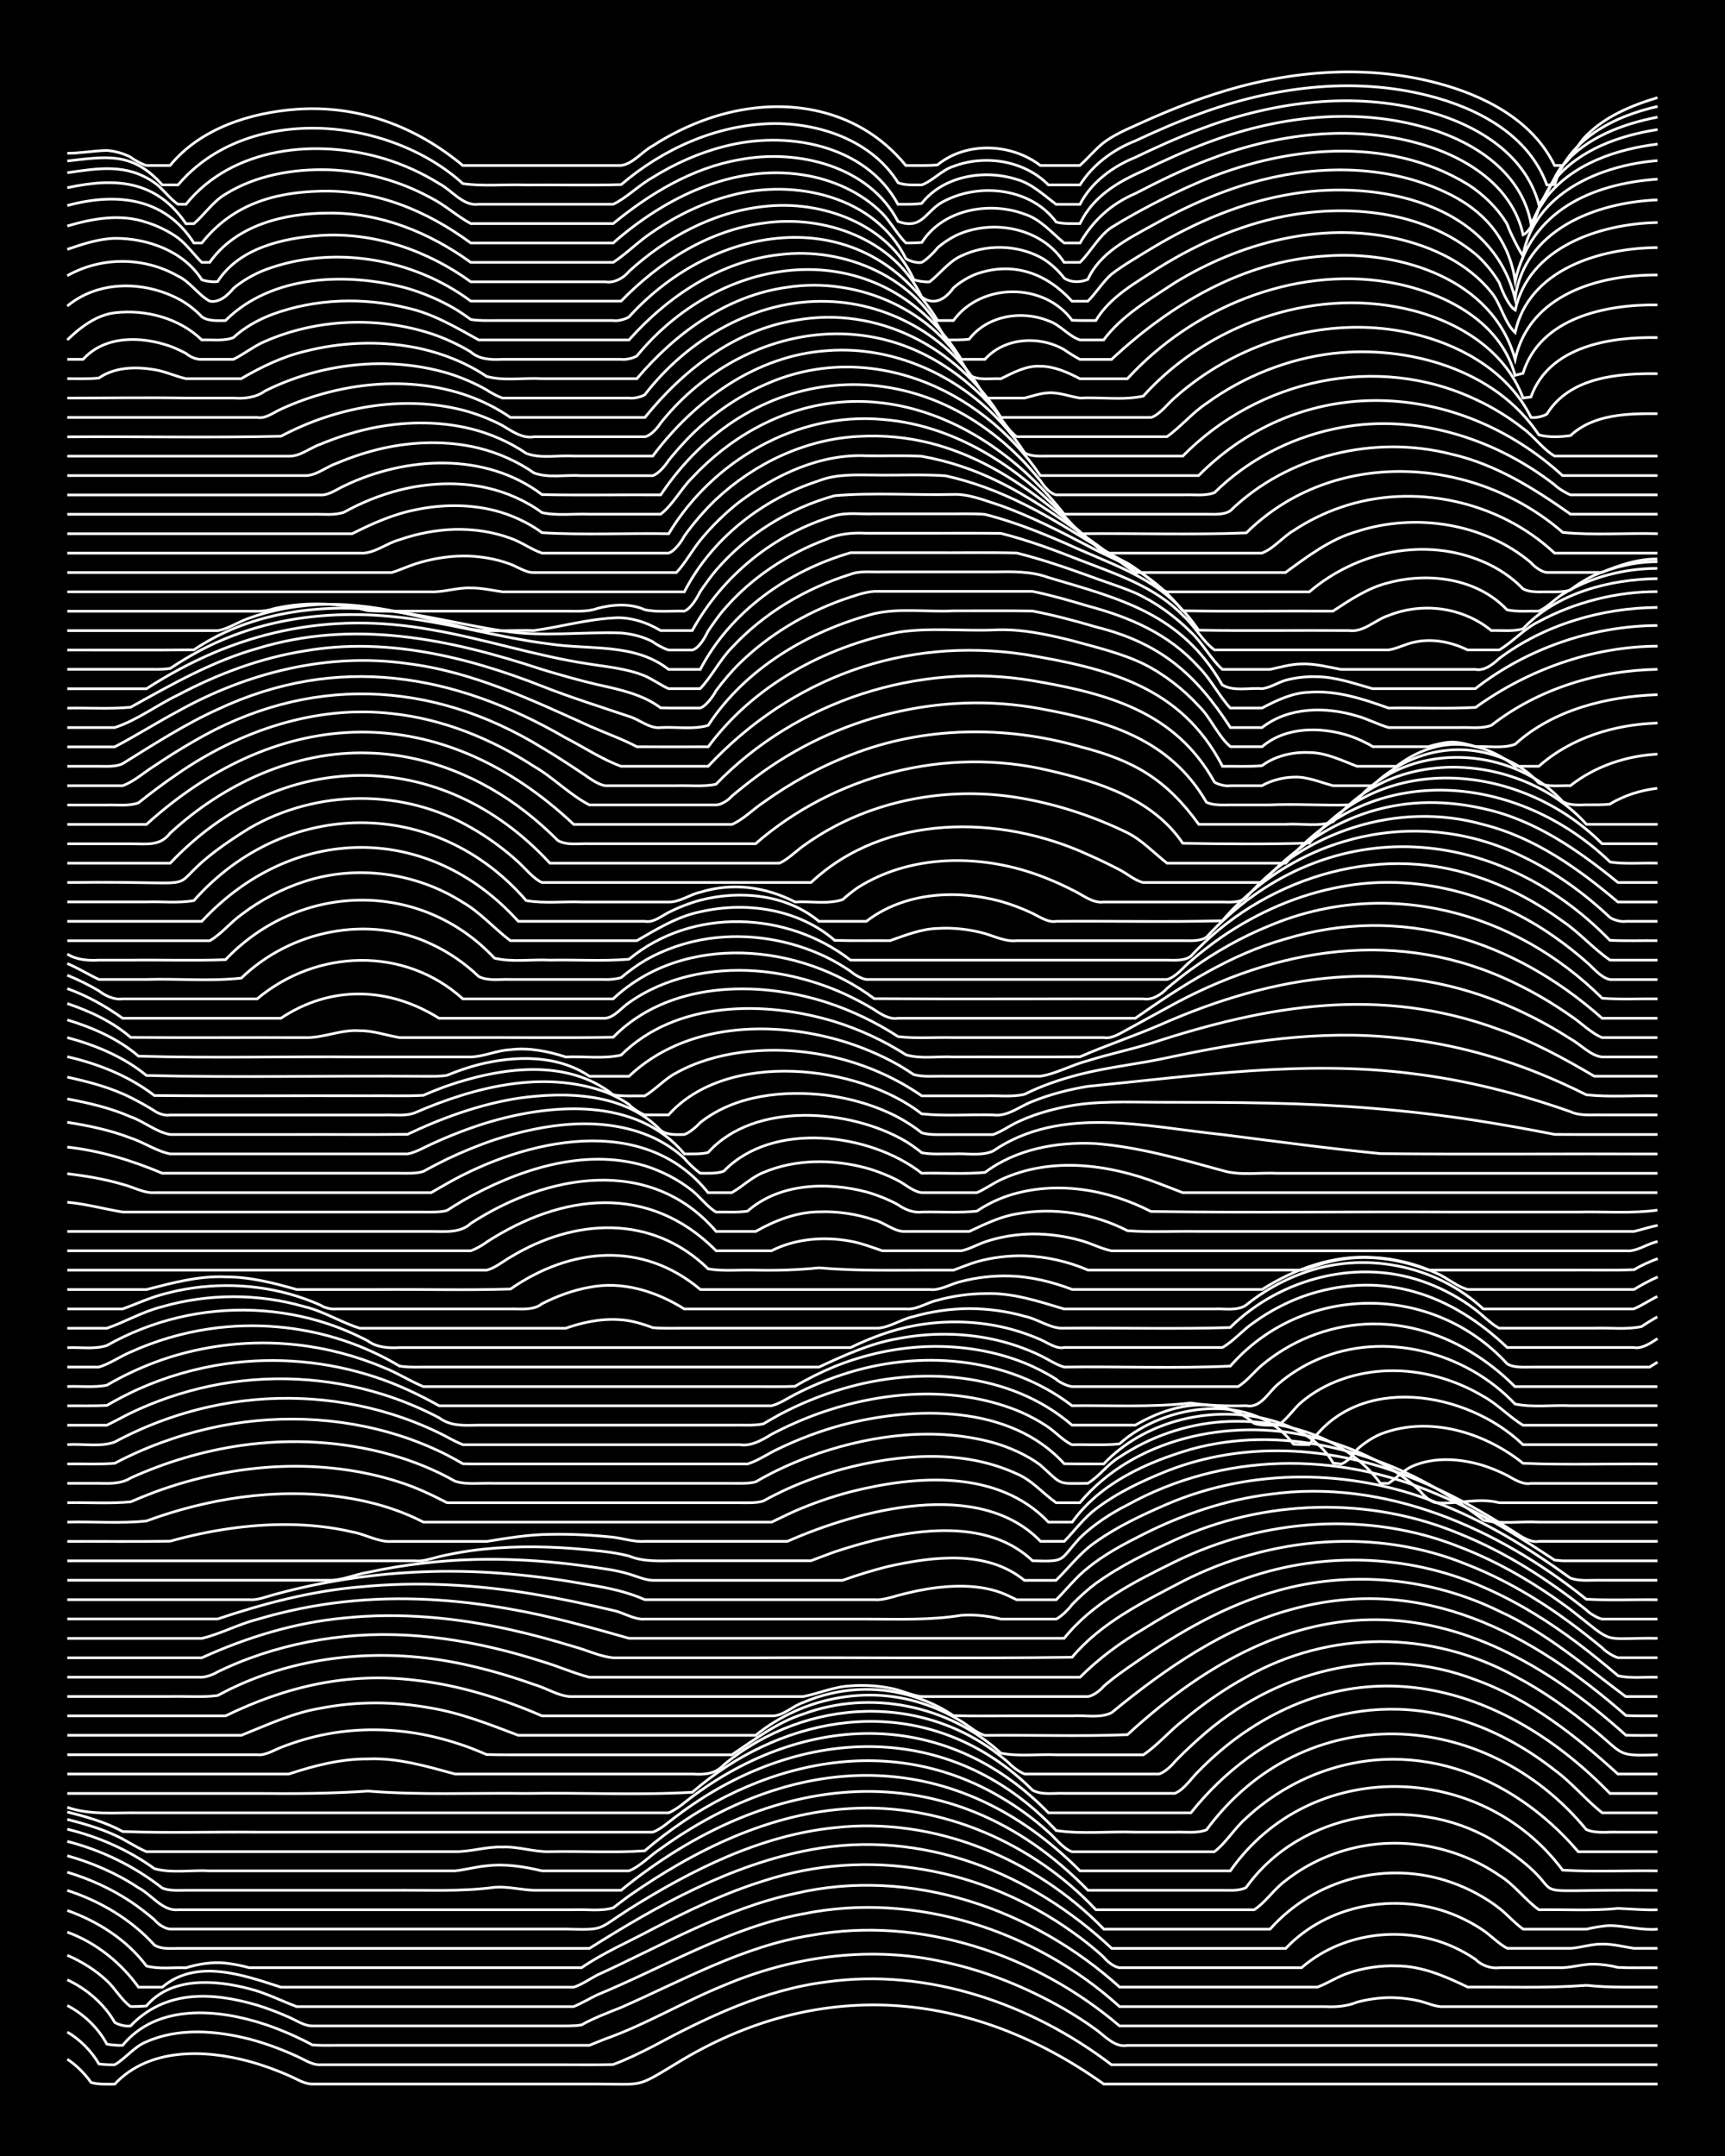 <?xml version="1.0" encoding="UTF-8"?><svg id="a" xmlns="http://www.w3.org/2000/svg" width="1920" height="2400" viewBox="0 0 192 240"><defs><style>.b{fill:none;stroke:#fff;stroke-miterlimit:10;stroke-width:.3px;}.c{stroke-width:0px;}</style></defs><rect class="c" x="0" width="192" height="240"/><path class="b" d="M7.49,229.23c.94.59,2.01,1.66,2.64,2.58.77.25,1.85.19,2.64.19,3.81-4.06,9.98-3.88,14.97-2.53,1.45.39,3.03.97,4.4,1.57.79.33,1.75.97,2.64.95,6.45,0,12.93,0,19.37,0,4.09,0,8.24,0,12.33,0,5.21,0,4.29.44,8.81-2.3,15.73-9.66,32.69-8.29,47.56,2.3h61.65"/><path class="b" d="M7.49,226.21c1.39.79,2.73,2.15,3.52,3.54.44.07,1.32.11,1.76.09,1.2-.69,2.2-2.04,3.52-2.55,3.58-1.59,7.74-1.25,11.45-.31,1.77.46,3.62,1.15,5.28,1.91.79.34,1.74,1.01,2.64.95,5.27,0,10.58,0,15.85,0,3.8,0,7.65,0,11.45,0,1.71,0,3.57.02,5.28-.02,1.46-.54,3.02-1.3,4.4-2.01,6.07-3.27,12.46-6.33,19.37-7.19,11.27-1.57,22.77,2.42,31.7,9.22h60.77"/><path class="b" d="M7.49,223.25c1.79.92,3.46,2.5,4.4,4.29.44.1,1.32.17,1.76.14,3.85-4.69,10.64-4.06,15.85-2.33,1.78.59,3.63,1.41,5.28,2.29.8.06,1.85.05,2.64.04,6.15,0,12.34,0,18.49,0,2.32,0,4.73,0,7.05,0,.79,0,1.85,0,2.64,0,.45-.18,1.31-.53,1.76-.71,4.55-1.6,8.74-4.16,13.21-5.96,7.44-3.16,15.81-4.39,23.78-2.76,4.94.97,9.73,2.87,14.09,5.38,1.14.66,2.46,1.5,3.52,2.28,1.02.73,2.12,2.04,3.52,1.78,19.66,0,39.34,0,59,0"/><path class="b" d="M7.49,220.39c2.13.99,4.12,2.68,5.28,4.74.42.27,1.27.48,1.76.39,3.86-4.04,9.09-3.79,14.09-2.31,1.13.34,2.44.85,3.52,1.33.79.34,1.75,1,2.64.98,4.39,0,8.83,0,13.21,0,4.68,0,9.41,0,14.09,0,.79,0,1.86.03,2.64-.11,1.35-.76,2.97-1.37,4.4-1.94,6.89-3.03,13.61-6.84,21.14-8.03,12.21-2.22,25.01,2.13,34.35,10.08h59.89"/><path class="b" d="M7.49,217.66c1.56.66,3.17,1.67,4.4,2.83.87.78,1.67,2.2,2.64,2.87.44.01,1.32-.02,1.76-.06,2.76-3.28,7.68-2.91,11.45-1.92,1.79.44,3.57,1.35,5.28,1.99.79,0,1.85,0,2.64,0,6.45,0,12.93,0,19.37,0,2.31,0,4.73,0,7.05,0,.44,0,1.32,0,1.76,0,.82-.32,1.85-.94,2.64-1.31,7.57-3.13,14.75-7.51,22.9-9.01,12.5-2.55,25.87,1.84,35.23,10.32,7.62,0,15.28,0,22.9,0,1.14.07,2.46-.04,3.52-.49,1.08-.3,2.4-.49,3.52-.51,1.12-.01,2.44.13,3.52.4.79.19,1.81.68,2.64.6,7.92,0,15.86,0,23.78,0"/><path class="b" d="M7.49,215.08c3.18,1.16,5.96,3.39,7.93,6.13h2.64c3.8-3.24,9.04-1.35,13.21,0,2.61,0,5.31,0,7.93,0,5.56,0,11.17,0,16.73,0,2.02,0,4.15,0,6.16,0,.44,0,1.32,0,1.76,0,.86-.26,1.85-.95,2.64-1.36,7.21-3.28,14.19-7.41,22.02-9.07,12.87-3.03,26.48,1.72,36.11,10.42,7.33,0,14.69,0,22.02,0,1.14-.42,2.35-1.23,3.52-1.59,1.65-.56,3.54-.83,5.28-.77,2.81,0,5.45,1.16,7.93,2.36,4.39-.04,8.84.14,13.21-.2,2.6.29,5.31.18,7.93.2"/><path class="b" d="M7.49,212.67c3.39,1.2,6.65,3.27,8.81,6.18,1.38.38,2.99.14,4.4.2,1.38-.43,2.96-.68,4.4-.52.8.08,1.87.29,2.64.51,1.1,0,2.42,0,3.52,0,2.91,0,5.9,0,8.81,0,8.21,0,16.45,0,24.66,0,2.46-1.69,5.31-2.91,7.93-4.32,3.96-2.05,8.06-4.02,12.33-5.34,11.68-3.84,24.42-1.42,34.35,5.67,1.16.81,2.49,1.86,3.52,2.83.33.43,1.16,1.11,1.76,1.16,1.41,0,2.99,0,4.4,0,5.27,0,10.58,0,15.85,0,4.28-3.72,10.57-4.66,15.85-2.74,1.17.42,2.5,1.11,3.52,1.82.64.66,1.73,1.05,2.64.92,2.31,0,4.73,0,7.05,0,1.11-.04,2.4-.44,3.52-.39.79,0,1.87.15,2.64.36,1.41.07,2.99.02,4.4.04"/><path class="b" d="M7.49,210.44c3.64,1.17,7.12,3.23,9.69,6.07.73.48,1.81.39,2.64.38,1.1,0,2.42,0,3.52,0,14.08,0,28.19,0,42.27,0,7.59-4.79,15.74-9.34,24.66-10.99,12.41-2.31,24.46,2.54,33.47,10.99h19.37c4.64-4.91,12.28-6.26,18.49-3.84,1.17.45,2.49,1.14,3.52,1.85.81.56,1.76,1.53,2.64,1.98,2.31,0,4.73,0,7.05,0,1.12-.06,2.39-.5,3.52-.47,1.13-.03,2.42.31,3.52.47.78,0,1.86,0,2.64,0"/><path class="b" d="M7.49,208.41c2.46.73,4.91,1.85,7.05,3.27.83.55,1.89,1.37,2.64,2.01.39.49,1.13,1,1.76,1.05,11.15,0,22.32,0,33.47,0,3.5,0,7.07,0,10.57,0,4.42.11,3.43.09,7.05-2.22,6.97-4.37,14.6-8.23,22.9-9.07,11.05-1.24,22.26,3.42,29.94,11.3h18.49c5.03-5.66,13.12-7.73,20.26-5.18,1.85.65,3.74,1.66,5.28,2.87.82.64,1.78,1.72,2.64,2.31,2.31,0,4.73,0,7.05,0,.77-.19,1.84-.38,2.64-.4,1.73.03,3.54.56,5.28.4"/><path class="b" d="M7.49,206.58c2.77.77,5.53,1.97,7.93,3.57,1.43.73,2.67,2.62,4.4,2.44,11.44,0,22.9,0,34.35,0,3.2,0,6.48,0,9.69,0,1.41-.07,3.04.2,4.4-.22.43-.34,1.32-1.01,1.76-1.33,7.28-5.08,15.66-9.24,24.66-9.72,10.19-.6,20.36,3.88,27.3,11.27h17.61c1.28-.82,2.28-2.38,3.52-3.26,2.53-1.99,5.64-3.34,8.81-3.87,5.16-.88,10.66.35,14.97,3.31,1.63.98,2.88,2.74,4.4,3.82,2.91-.05,5.91.14,8.81-.15,1.41.05,2.99.21,4.4.15"/><path class="b" d="M7.49,204.98c3.82.97,7.47,2.76,10.57,5.19.76.33,1.84.26,2.64.25,1.41,0,2.99,0,4.4,0,6.15,0,12.34,0,18.49,0,3.8-.04,7.68.18,11.45-.33,1.43-.12,2.99.29,4.4.33,3.2,0,6.48,0,9.69,0,16.31-13.3,36.4-15.98,51.96,0,3.8,0,7.65,0,11.45,0,1.1,0,2.42,0,3.52,0,.81,0,1.9.09,2.64-.31,6.02-8.44,18.49-10.47,27.3-5.34,11.27,7.13-.02,5.47,18.49,5.66"/><path class="b" d="M7.49,203.62c3.45.84,6.81,2.3,9.69,4.39,1.94.55,4.16.13,6.16.25,8.21,0,16.45,0,24.66,0,.79,0,1.86,0,2.64,0,1.12-.11,2.4-.47,3.52-.56,2.04-.25,4.18.08,6.16.56,3.2,0,6.48,0,9.69,0,1.27-.5,2.38-1.74,3.52-2.47,15.45-11.11,32.88-11.42,46.68,2.47h16.73c8.89-12.7,27.88-12.31,36.99-.08,3.49.21,7.07.03,10.57.08"/><path class="b" d="M7.49,202.53c1.75.45,3.64.99,5.28,1.75,1.15.5,2.37,1.36,3.52,1.84,5.86,0,11.76,0,17.61,0,5.56,0,11.17,0,16.73,0,1.73.03,3.54-.58,5.28-.51,1.74-.09,3.55.57,5.28.51,3.5-.07,7.08.14,10.57-.09,11.11-9.5,26.39-13.8,39.63-5.97,1.84,1.07,3.71,2.43,5.28,3.86.78.67,1.64,1.85,2.64,2.21,5.27,0,10.58,0,15.85,0,1.29-.97,2.29-2.67,3.52-3.72,2.03-1.91,4.49-3.52,7.05-4.62,11.02-4.73,22.44-.45,29.94,8.34h8.81"/><path class="b" d="M7.49,201.71c2.08.51,4.28,1.13,6.16,2.17,4.97.19,10,.02,14.97.07,10.56,0,21.14,0,31.7,0,2.91,0,5.9,0,8.81,0,1.1,0,2.42,0,3.52,0,.92-.31,1.87-1.22,2.64-1.77,13.27-10.09,30.33-11.11,42.27,1.59,2.86.43,5.91.07,8.81.18,1.41,0,2.99,0,4.4,0,1.11-.05,2.47.17,3.52-.26,10.88-14.72,30.98-13.73,42.27-.03,1.05.47,2.41.24,3.52.29,1.41,0,2.99,0,4.4,0"/><path class="b" d="M7.49,201.19c2.54.88,5.29.57,7.93.61,3.8,0,7.65,0,11.45,0,11.15,0,22.32,0,33.47,0,3.2,0,6.48,0,9.69,0,1.41,0,2.99,0,4.4,0,.49-.2,1.37-.78,1.76-1.14,12.72-9.99,28.78-10.91,40.51,1.14h15.85c7.48-9.38,19.16-14.13,30.82-10.09,3.49,1.18,6.8,3.07,9.69,5.35,1.88,1.36,3.47,3.33,5.28,4.74h6.16"/><path class="b" d="M7.49,199.64c7.03,0,14.1,0,21.14,0,4.1.04,8.24.02,12.33-.26,5.84.47,11.76.18,17.61.26,6.15-.11,12.37.22,18.49-.13,9.43-8.15,22.62-10.92,33.47-3.81,1.53.99,3.12,2.29,4.4,3.58,1.02.57,2.4.3,3.52.35,2.02,0,4.15,0,6.16,0,2.02,0,4.15,0,6.16,0,1.04-.42,1.86-1.72,2.64-2.47,1.3-1.34,2.89-2.72,4.4-3.82,14.29-10.29,29.86-5.56,41.39,6.3h5.28"/><path class="b" d="M7.49,197.48c8.21,0,16.45,0,24.66,0,2.83-.94,5.81-1.7,8.81-1.68,3.31-.14,6.54.82,9.69,1.68,3.5,0,7.07,0,10.57,0,3.8,0,7.65,0,11.45,0,1.41,0,2.99,0,4.4,0,1.36.08,2.54.02,3.52-1.05,9.22-7.56,22.55-8.19,31.7-.18.35.4,1.25,1.06,1.76,1.23.78,0,1.86,0,2.64,0,2.01,0,4.15,0,6.16,0,2.01,0,4.15,0,6.16,0,.58-.16,1.4-.92,1.76-1.38.74-.78,1.83-1.81,2.64-2.53,8.35-7.55,20.12-10.71,30.82-6.58,6.03,2.16,11.16,6.23,15.85,10.49h4.4"/><path class="b" d="M7.49,195.33c7.03,0,14.1,0,21.14,0,.88.12,1.85-.51,2.64-.81,1.66-.66,3.52-1.2,5.28-1.52,3.47-.63,7.11-.58,10.57.09,1.75.34,3.61.87,5.28,1.5.44.17,1.33.53,1.76.72.78.03,1.86.03,2.64.03,8.21,0,16.45,0,24.66,0,2.51-1.67,5-3.6,7.93-4.53,7.42-2.76,16.2-1.02,22.02,4.35,1.98.39,4.16.09,6.16.18,3.2,0,6.48,0,9.69,0,1.56-1.03,2.92-2.66,4.4-3.8,2.16-1.8,4.57-3.5,7.05-4.85,9.32-5.27,20.58-5.23,29.94-.09,3.12,1.64,6.09,3.76,8.81,6,3.41,2.8,2.46,2.87,7.05,2.74"/><path class="b" d="M7.49,193.17c6.45,0,12.93,0,19.37,0,2.86-1.14,5.74-2.51,8.81-3.01,4.04-.8,8.28-.77,12.33-.02,3.33.56,6.55,1.84,9.69,3.03,8.8,0,17.62,0,26.42,0,5.09-4.13,12.24-5.6,18.49-3.57,1.49.47,3.08,1.2,4.4,2.02.79.47,1.73,1.34,2.64,1.56,5.27-.06,10.59.13,15.85-.08,18.79-17.28,36.67-16.87,55.48.06,1.1.04,2.42.02,3.52.02"/><path class="b" d="M7.49,191.01c5.86,0,11.76,0,17.61,0,6.72-3.28,13.64-4.89,21.14-3.97,4.86.54,9.62,2.03,14.09,3.97,2.31,0,4.73,0,7.05,0,6.15,0,12.34,0,18.49,0,1.26.06,2.36-1.11,3.52-1.49,1.91-.83,4.08-1.34,6.16-1.44,3.69-.2,7.5.84,10.57,2.9,2.01.07,4.15.02,6.16.03,2.31,0,4.73,0,7.05,0,1.41-.11,3.1.3,4.4-.36,6.01-4.94,12.64-9.55,20.26-11.56,14.33-3.85,26.44,2.63,36.99,11.88,1.1.06,2.42.03,3.52.04"/><path class="b" d="M7.49,188.85c3.8,0,7.65,0,11.45,0,1.72-.05,3.58.12,5.28-.11.47-.24,1.29-.68,1.76-.89,8.18-3.87,17.66-4.47,26.42-2.41,2.36.54,4.77,1.26,7.05,2.08,1.42.39,2.9,1.43,4.4,1.34,6.45,0,12.93,0,19.37,0,2.02,0,4.15,0,6.16,0,1.73-.33,3.5-1.12,5.28-1.19,1.42-.12,3.01-.03,4.4.25,1.14.18,2.38.82,3.52.94,2.01,0,4.15,0,6.16,0,4.09,0,8.24,0,12.33,0,.58-.06,1.4-.69,1.76-1.13,1.02-.92,2.39-1.86,3.52-2.64,4.85-3.39,10.12-6.42,15.85-8.02,8.13-2.3,17.08-1.45,24.66,2.28,5.2,2.35,9.57,6.14,14.09,9.51h3.52"/><path class="b" d="M7.49,186.7c4.97,0,10,0,14.97,0,.51-.01,1.34-.32,1.76-.59,1.09-.53,2.39-1.09,3.52-1.5,3.38-1.25,6.98-2.07,10.57-2.43,7.43-.77,14.95.5,22.02,2.77,1.74.51,3.53,1.31,5.28,1.76,1.41,0,2.99,0,4.4,0,4.38,0,8.83,0,13.21,0,12.32,0,24.67,0,36.99,0,2.07-2.08,4.52-3.89,7.05-5.37,3.33-2.09,6.87-3.99,10.57-5.34,8.74-3.31,18.75-3.12,27.3.69,3.75,1.62,7.31,3.84,10.57,6.3,1.44,1.09,3.02,2.38,4.4,3.55,1.38.33,2.99.12,4.4.17"/><path class="b" d="M7.49,184.54c4.97,0,10,0,14.97,0,5.01-2.28,10.36-3.92,15.85-4.43,6.17-.64,12.45-.05,18.49,1.3,2.34.52,4.76,1.18,7.05,1.88,1.42.37,2.93,1.12,4.4,1.25,5.27,0,10.58,0,15.85,0,11.73-.05,23.5.1,35.23-.06,3.24-3.87,7.94-6.16,12.33-8.46,9.74-4.97,21.5-6.03,31.7-1.83,4.08,1.6,7.93,3.88,11.45,6.48,1.13.83,2.44,1.87,3.52,2.76.34.38,1.26.98,1.76,1.1,1.41,0,2.99,0,4.4,0"/><path class="b" d="M7.49,182.38c4.97,0,10,0,14.97,0,2.07-.48,4.09-1.59,6.16-2.11,3.14-.94,6.43-1.61,9.69-1.96,6.15-.68,12.42-.29,18.49.81,4.46.77,8.87,2.02,13.21,3.25,3.2,0,6.48,0,9.69,0,12.91,0,25.84,0,38.75,0,3.18-3.97,7.85-6.32,12.33-8.52,9.79-4.82,21.5-5.72,31.7-1.64,4.41,1.69,8.56,4.15,12.33,6.97,5.17,4.03,3.1,3.12,9.69,3.19"/><path class="b" d="M7.49,180.22c5.56,0,11.17,0,16.73,0,5.13-1.72,10.44-3.12,15.85-3.57,6.44-.63,13-.26,19.37.81,2.93.49,5.92,1.12,8.81,1.81,1.14.22,2.34,1.06,3.52.96,3.2,0,6.48,0,9.69,0,4.97,0,10,0,14.97,0,3.51,0,7.09.15,10.57-.42,1.42-.1,3.02.06,4.4.42,2.01,0,4.15,0,6.16,0,.55-.26,1.41-1.11,1.76-1.61.74-.77,1.79-1.72,2.64-2.35,2.69-1.95,5.8-3.45,8.81-4.84,9.92-4.55,21.61-4.91,31.7-.69,5.1,2.04,9.8,5.07,14.09,8.47.34.37,1.26.93,1.76,1.02.43,0,1.33,0,1.76,0,1.41,0,2.99,0,4.4,0"/><path class="b" d="M7.49,178.07c6.74,0,13.52,0,20.26,0,.83.09,1.85-.31,2.64-.53,1.4-.39,2.98-.77,4.4-1.07,4.33-.9,8.79-1.42,13.21-1.53,5.89-.17,11.82.43,17.61,1.48,2.07.33,4.24.79,6.16,1.65,1.71,0,3.57,0,5.28,0,6.74,0,13.52,0,20.26,0,.81.09,1.87-.25,2.64-.47,1.39-.38,2.97-.71,4.4-.88,2.63-.3,5.5-.24,7.93.94,0,0,.88.42.88.42h.88c1.1,0,2.42,0,3.52,0,1.12-1.11,2.27-2.58,3.52-3.54,1.83-1.51,4.05-2.68,6.16-3.74,4.4-2.22,9.19-3.85,14.09-4.46,12.83-1.79,25.39,3.77,35.23,11.68,2.61.15,5.32.02,7.93.06"/><path class="b" d="M7.49,175.91c9.68,0,19.38,0,29.06,0,1.45.06,2.98-.66,4.4-.88,2-.44,4.13-.79,6.16-1.02,6.13-.73,12.39-.49,18.49.38,1.42.2,3.02.4,4.4.82.78.23,1.81.69,2.64.71,5.56,0,11.17,0,16.73,0,1.41,0,2.99,0,4.4,0,1.69-.6,3.54-1.18,5.28-1.59,4.89-1.07,10.82-1.81,14.97,1.59h3.52c1.41-1.38,2.75-3.15,4.4-4.26,2.41-1.73,5.21-3.03,7.93-4.21,9.46-4.06,20.4-3.95,29.94-.22,5.37,2.02,10.33,5.09,14.97,8.43,1.05.41,2.42.21,3.52.25,2.01,0,4.15,0,6.16,0"/><path class="b" d="M7.49,173.75c12.91,0,25.84,0,38.75,0,.82.1,1.86-.28,2.64-.47,1.09-.26,2.41-.5,3.52-.66,3.77-.52,7.66-.53,11.45-.24,2.02.19,4.19.32,6.16.83,1.65.69,3.53.53,5.28.53,3.5,0,7.07,0,10.57,0,1.41,0,2.99,0,4.4,0,.78-.3,1.86-.71,2.64-.99,6.65-2.2,16.4-4.39,22.02.99,3.8.11,2.92.04,5.28-2.55,1.51-1.47,3.41-2.72,5.28-3.66,10.64-5.88,23.26-6,34.35-1.25,3.03,1.25,6.02,2.84,8.81,4.56,1.11.69,2.43,1.53,3.52,2.25,0,0,.88.58.88.58l.88.08c3.5,0,7.07,0,10.57,0"/><path class="b" d="M7.49,171.59c3.8-.02,7.65.04,11.45-.03,4.28-1.19,8.76-1.9,13.21-1.85,2.33.03,4.77.28,7.05.82,1.44.24,2.92,1.16,4.4,1.06,3.5,0,7.07,0,10.57,0,2.3-.37,4.71-.78,7.05-.79,2.32-.05,4.74.08,7.05.32,1.11.15,2.4.55,3.52.46,5.27,0,10.58,0,15.85,0,7.96-3.5,21.32-7.12,28.18,0h2.64c1.11-1.14,2.23-2.66,3.52-3.61,2.36-1.81,5.18-3.13,7.93-4.23,8.45-3.32,18.03-2.77,26.42.45,3.35,1.26,6.62,2.93,9.69,4.78.79.48,1.86,1.14,2.64,1.64.71.48,1.73,1.15,2.64.97,4.38,0,8.83,0,13.21,0"/><path class="b" d="M7.49,169.44c2.9-.08,5.92.18,8.81-.13,3.39-1.25,6.98-2.17,10.57-2.65,3.77-.5,7.68-.54,11.45.03,3.03.45,6.09,1.34,8.81,2.75,2.61,0,5.31,0,7.93,0,9.68,0,19.38,0,29.06,0,.43,0,1.33,0,1.76,0,.78-.37,1.85-.9,2.64-1.25,1.96-.85,4.1-1.59,6.16-2.13,7.28-1.84,16.4-2.53,22.02,3.38h2.64c3.1-4.33,8.24-6.65,13.21-8.11,9.89-2.73,20.57,0,29.06,5.42,1.14.72,2.46,1.65,3.52,2.47,1.96.48,4.16.11,6.16.22,4.38,0,8.83,0,13.21,0"/><path class="b" d="M7.49,167.28c2.31-.05,4.74.12,7.05-.1.79-.34,1.84-.77,2.64-1.07,4.5-1.66,9.3-2.68,14.09-2.86,4.44-.17,8.98.36,13.21,1.74,1.79.56,3.62,1.43,5.28,2.29,1.72,0,3.57,0,5.28,0,9.09,0,18.21,0,27.3,0,.79,0,1.88.06,2.64-.2.76-.43,1.85-.97,2.64-1.33,1.95-.88,4.1-1.65,6.16-2.22,6.27-1.66,13.33-2.26,19.37.52,1.67.68,2.97,2.23,4.4,3.23h2.64c6.05-7.21,16.62-9.42,25.54-7.4,3.4.77,6.76,2.11,9.69,4.01.84.55,1.92,1.39,2.64,2.08.34.47,1.16,1.22,1.76,1.31,2.44.2,4.7-.6,7.05,0,5.86,0,11.76,0,17.61,0"/><path class="b" d="M7.49,165.12c1.11,0,2.42,0,3.52,0,1.15.03,2.51.06,3.52-.59,3.89-1.77,8.09-3.02,12.33-3.63,5.56-.79,11.33-.48,16.73,1.06,2.41.69,4.86,1.67,7.05,2.92,1.36.45,2.99.17,4.4.24,8.8,0,17.62,0,26.42,0,.79,0,1.87.05,2.64-.16.42-.25,1.32-.74,1.76-.96,1.66-.85,3.52-1.62,5.28-2.23,6.17-2.08,13.02-2.93,19.37-1.19,1.84.52,3.75,1.36,5.28,2.5,2.48,2.21,1.76,2.1,5.28,2.04,1.25-.73,2.26-2.18,3.52-2.91,3.38-2.26,7.39-3.66,11.45-3.94,6.42-.4,13.63,1.48,17.61,6.86h.88c.83-.52,1.74-1.5,2.64-1.9,2.47-1.09,5.39-.87,7.93-.09.81.25,1.88.7,2.64,1.09.75.42,1.74,1.07,2.64.9,4.68,0,9.41,0,14.09,0"/><path class="b" d="M7.49,162.96c1.72-.03,3.57.07,5.28-.07,3.31-1.75,6.92-3.07,10.57-3.9,6.95-1.58,14.34-1.35,21.14.82,1.77.56,3.63,1.32,5.28,2.16.45.23,1.33.72,1.76.97.79.03,1.86.02,2.64.02,9.09,0,18.21,0,27.3,0,.43,0,1.33,0,1.76,0,1.18-.36,2.4-1.23,3.52-1.73,2.23-1.07,4.66-1.98,7.05-2.62,8.03-2.09,18.66-2.29,24.66,4.33,1.41.03,2.99.01,4.4.02,4.4-4.64,11.43-6.43,17.61-5.11,3.07.67,6.33,2.17,7.93,5.02l.88.1c.63-.17,1.43-1.07,1.76-1.6.69-.66,1.76-1.37,2.64-1.73,5.33-2.09,11.53-.22,15.85,3.25,4.96.21,10,.02,14.97.08"/><path class="b" d="M7.49,160.81c1.71-.12,3.66.3,5.28-.29,3.3-1.78,6.91-3.12,10.57-3.93,6.66-1.48,13.74-1.21,20.26.83,2.08.65,4.23,1.52,6.16,2.54.43.25,1.3.68,1.76.86.79,0,1.86,0,2.64,0,9.39,0,18.8,0,28.18,0,1.27.2,2.49-.52,3.52-1.15,1.66-.88,3.52-1.7,5.28-2.33,7.01-2.48,15-3.12,22.02-.35,1.16.47,2.49,1.17,3.52,1.88.8.55,1.74,1.56,2.64,1.95,1.71-.04,3.58.09,5.28-.09,5.03-4.53,14.91-5.9,19.37.03.44.04,1.32.06,1.76.05,5.39-8.05,17.56-5.98,23.78,0h14.97"/><path class="b" d="M7.49,158.65c1.42,0,2.99,0,4.4,0,.8-.38,1.84-.96,2.64-1.35,2.78-1.34,5.79-2.36,8.81-3,6.39-1.35,13.15-1.02,19.37.95,2.09.66,4.23,1.55,6.16,2.57,1.31.98,2.87.85,4.4.82,9.39,0,18.8,0,28.18,0,1.1-.03,2.44.09,3.52-.14.42-.26,1.32-.77,1.76-1.01,2.21-1.18,4.64-2.18,7.05-2.89,8.5-2.52,18.59-1.95,25.54,4.04,2.31,0,4.73,0,7.05,0,2.9-1.68,6.34-2.78,9.69-1.98,1.23.27,2.59.92,3.52,1.78.76.27,1.85.21,2.64.21.98-.55,1.79-1.87,2.64-2.57,2.66-2.26,6.22-3.4,9.69-3.49,3.68-.1,7.42.97,10.57,2.86,1.55.84,2.9,2.3,4.4,3.2h14.97"/><path class="b" d="M7.49,156.49c1.42-.01,2.99.03,4.4-.04,1.08-.63,2.38-1.31,3.52-1.82,3.06-1.37,6.37-2.33,9.69-2.81,5.58-.81,11.38-.29,16.73,1.49,2.42.79,4.83,1.94,7.05,3.18,1.1,0,2.42,0,3.52,0,9.68,0,19.38,0,29.06,0,1.41,0,2.99,0,4.4,0,.86-.2,1.86-.87,2.64-1.27,1.65-.86,3.51-1.63,5.28-2.21,8.46-2.8,18.34-2.05,25.54,3.47,4.39-.05,8.85.2,13.21-.3,2.01.3,4.13.35,6.16.3,1.61.33,2.48-1.49,3.52-2.36,1.26-1.11,2.86-2.11,4.4-2.77,7.44-3.27,16.52-.88,22.02,4.94,1.97.41,4.16.1,6.16.19,3.2,0,6.48,0,9.69,0"/><path class="b" d="M7.49,154.34c1.42-.05,3.01.13,4.4-.14,1.92-1.13,4.06-2.11,6.16-2.84,4.77-1.64,9.95-2.22,14.97-1.66,3.3.36,6.63,1.23,9.69,2.53,1.47.57,2.95,1.52,4.4,2.12,1.41,0,2.99,0,4.4,0,10.85,0,21.73,0,32.58,0,1.41,0,2.99.03,4.4-.03,1.35-.81,2.94-1.6,4.4-2.2,3.33-1.35,6.97-2.14,10.57-2.23,3.57-.09,7.24.49,10.57,1.83,1.15.46,2.48,1.14,3.52,1.81.33.34,1.29.78,1.76.82,6.15,0,12.34,0,18.49,0,.93-.54,1.83-1.69,2.64-2.37,1.54-1.3,3.41-2.43,5.28-3.18,8.27-3.33,16.78-.56,22.9,5.55h15.85"/><path class="b" d="M7.49,152.18c1.11,0,2.41,0,3.52,0,1.18-.35,2.39-1.2,3.52-1.67,2.77-1.26,5.79-2.15,8.81-2.59,4.99-.73,10.19-.28,14.97,1.32,2.11.7,4.26,1.69,6.16,2.83,1.1.18,2.42.09,3.52.11,11.15,0,22.32,0,33.47,0,3.2,0,6.48,0,9.69,0,2.81-1.3,5.72-2.65,8.81-3.17,3.46-.67,7.12-.66,10.57.08,1.78.38,3.65,1.02,5.28,1.81.78.38,1.8,1.05,2.64,1.28,6.15-.09,12.36.18,18.49-.11,8.12-9.26,22.53-9.31,30.82-.25.73.45,1.83.36,2.64.36,1.1,0,2.42,0,3.52,0,3.2,0,6.48,0,9.69,0l.88-.55"/><path class="b" d="M7.49,150.02c1.41-.07,3.04.21,4.4-.24,2.45-1.39,5.19-2.46,7.93-3.11,5.49-1.31,11.38-1.08,16.73.71,1.46.49,3.04,1.17,4.4,1.89.99.74,2.34.81,3.52.74,11.15,0,22.32,0,33.47,0,5.56,0,11.17,0,16.73,0,2.21-1.07,4.62-1.99,7.05-2.43,3.17-.6,6.53-.57,9.69.11,1.45.31,3.04.83,4.4,1.43.77.33,1.75,1.07,2.64.88,5.86,0,11.76,0,17.61,0,1.24-.7,2.34-2.02,3.52-2.8,1.84-1.33,4-2.44,6.16-3.13,8.38-2.64,15.85.06,22.02,5.93,3.2,0,6.48,0,9.69,0,1.41,0,2.99,0,4.4,0,.92.18,1.91-.52,2.64-.99"/><path class="b" d="M7.49,147.86c1.42,0,2.99,0,4.4,0,2.04-.7,4.04-1.88,6.16-2.4,5.13-1.48,10.72-1.49,15.85,0,2.13.5,4.1,1.77,6.16,2.4,7.62,0,15.28,0,22.9,0,2.51-.88,5.31-1.35,7.93-.64.45.11,1.33.4,1.76.57,1.1.11,2.42.05,3.52.06,7.03,0,14.1,0,21.14,0,1.5.1,2.95-1.01,4.4-1.3,1.96-.57,4.12-.87,6.16-.88,2.04,0,4.2.29,6.16.85,1.44.28,2.95,1.43,4.4,1.33,6.15-.06,12.35.12,18.49-.07,5.66-5.59,14.52-7.83,22.02-4.92,1.84.69,3.72,1.73,5.28,2.93.8.6,1.75,1.6,2.64,2.06,3.5,0,7.07,0,10.57,0,1.71-.07,3.6.19,5.28-.18.42-.29,1.31-.84,1.76-1.08"/><path class="b" d="M7.49,145.71c2.02,0,4.15,0,6.16,0,1.42-.51,2.94-1.22,4.4-1.61,4.56-1.29,9.52-1.33,14.09-.08,1.14.31,2.45.78,3.52,1.26.44.3,1.24.5,1.76.43,6.45,0,12.93,0,19.37,0,1.14-.03,2.56.2,3.52-.57,1.62-.84,3.48-1.52,5.28-1.84,3.68-.74,7.46.45,10.57,2.41,2.91,0,5.9,0,8.81,0,5.27,0,10.58,0,15.85,0,1.18.13,2.39-.73,3.52-.97,1.67-.47,3.55-.73,5.28-.74,3.07-.12,5.93.85,8.81,1.71,5.56,0,11.17,0,16.73,0,1.12-.06,2.54.25,3.52-.42,1.81-1.47,3.98-2.71,6.16-3.51,6.8-2.58,14.92-1.04,20.26,3.93,3.8,0,7.65,0,11.45,0,1.71,0,3.57,0,5.28,0,.82-.33,1.84-1.01,2.64-1.39"/><path class="b" d="M7.49,143.55c2.91,0,5.9,0,8.81,0,2.86-.73,5.81-1.55,8.81-1.41,2.69-.01,5.37.68,7.93,1.41,2.91,0,5.9,0,8.81,0,4.97-.05,10,.1,14.97-.06,6.67-4.62,14.68-5.39,21.14.06,8.5,0,17.04,0,25.54,0,1.18.13,2.39-.67,3.52-.91,1.68-.44,3.55-.65,5.28-.6,2.39.05,4.82.65,7.05,1.5,4.97,0,10,0,14.97,0,2.01,0,4.15,0,6.16,0,3.66-2.32,7.95-3.85,12.33-3.57,2.4.12,4.87.73,7.05,1.75,1.16.47,2.3,1.52,3.52,1.82,6.15,0,12.34,0,18.49,0,.76-.46,1.82-1.05,2.64-1.39"/><path class="b" d="M7.49,141.39c12.32,0,24.67,0,36.99,0,2.31,0,4.73,0,7.05,0,.78,0,1.86,0,2.64,0,.89-.21,1.86-1,2.64-1.45,7.14-4.33,15.74-4.81,22.02,1.31,1.7.29,3.57.08,5.28.14,2.33.05,4.73-.02,7.05-.26,4.08.36,8.23.26,12.33.26.79,0,1.85,0,2.64,0,.79-.28,1.84-.72,2.64-.95,1.67-.47,3.55-.69,5.28-.64,2.39.07,4.85.63,7.05,1.58,6.74,0,13.52,0,20.26,0,1.1,0,2.42,0,3.52,0,1.11-.29,2.39-.8,3.52-1.02,3.52-.79,7.23-.27,10.57,1.02,5.27,0,10.58,0,15.85,0,2.31-.02,4.73.05,7.05-.04.73-.44,1.83-.94,2.64-1.23"/><path class="b" d="M7.49,139.23c11.74,0,23.49,0,35.23,0,2.31,0,4.73,0,7.05,0,.78,0,1.86,0,2.64,0,.49-.16,1.36-.65,1.76-.97,8.38-5.42,18.04-6.58,25.54.97,2.02,0,4.15,0,6.16,0,2.68-1.36,5.88-1.61,8.81-1.06,1.14.2,2.43.69,3.52,1.06,2.91,0,5.9,0,8.81,0,.84-.16,1.84-.72,2.64-.99,1.66-.57,3.53-.86,5.28-.88,1.74-.01,3.61.24,5.28.71,1.14.28,2.37.95,3.52,1.17,9.09,0,18.21,0,27.3,0,7.03,0,14.1,0,21.14,0,2.91,0,5.9,0,8.81,0,1.19.12,2.37-.81,3.52-1.03"/><path class="b" d="M7.49,137.08c11.15,0,22.32,0,33.47,0,2.31,0,4.73,0,7.05,0,1.49,0,3.22.21,4.4-.9,8.47-5.5,20-7.6,27.3.9,1.42,0,2.99,0,4.4,0,2.15-1.21,4.54-2.16,7.05-2.18,2.05-.08,4.22.24,6.16.91,1.17.29,2.29,1.38,3.52,1.27,2.31,0,4.73,0,7.05,0,1.66-.78,3.45-1.66,5.28-1.95,4.15-.78,8.58-.05,12.33,1.87,2.6.2,5.32.03,7.93.08,10.85,0,21.73,0,32.59,0,3.5,0,7.07,0,10.57,0,1.71,0,3.57,0,5.28,0,.78-.18,1.85-.53,2.64-.67"/><path class="b" d="M7.49,133.83c2.05.18,4.15.76,6.16,1.09,2.61,0,5.31,0,7.93,0,6.45,0,12.93,0,19.37,0,2.02,0,4.15,0,6.16,0,.79,0,1.87.05,2.64-.17.43-.28,1.32-.83,1.76-1.09,6.01-3.41,13.38-5.92,20.26-3.89,1.86.58,3.76,1.55,5.28,2.77.83.66,1.72,1.84,2.64,2.38,1.1-.02,2.43.07,3.52-.1,3.54-3.12,8.84-3.28,13.21-2.14,1.15.32,2.47.84,3.52,1.42.72.52,1.75.94,2.64.82,2.01-.05,4.16.12,6.16-.1,1.02-.71,2.34-1.35,3.52-1.73,5.24-1.7,11.03-.71,15.85,1.77,11.14.16,22.32,0,33.47.06,4.68,0,9.41,0,14.09,0,2.91-.07,5.92.19,8.81-.21"/><path class="b" d="M7.49,130.65c2.04.25,4.19.6,6.16,1.19,1.12.26,2.35,1,3.52.92,7.62,0,15.28,0,22.9,0,1.71,0,3.57,0,5.28,0,.78,0,1.86,0,2.64,0,.44-.25,1.33-.76,1.76-1.01,8.72-4.96,21.88-7.97,29.06,1.01h2.64c1.15-.64,2.27-1.76,3.52-2.24,3.58-1.52,7.73-1.5,11.45-.5,1.15.32,2.47.84,3.52,1.39.81.41,1.71,1.25,2.64,1.35,2.02,0,4.15,0,6.16,0,.83-.35,1.83-1.05,2.64-1.43,5.57-2.61,12.04-1.74,17.61.41.79.29,1.85.72,2.64,1.02,1.71,0,3.57,0,5.28,0,4.09,0,8.24,0,12.33,0,11.74,0,23.49,0,35.23,0"/><path class="b" d="M7.49,127.69c3.64.4,7.2,1.49,10.57,2.91,8.8,0,17.62,0,26.42,0,.79,0,1.88.06,2.64-.2.77-.43,1.85-.98,2.64-1.37,1.67-.8,3.53-1.56,5.28-2.15,5.61-1.82,12.06-2.76,17.61-.27,1.21.55,2.55,1.42,3.52,2.33.35.47,1.28,1.32,1.76,1.66.8,0,1.88.07,2.64-.23,5.41-5.62,16.27-4.26,22.02.23,2.31-.05,4.74.12,7.05-.09,3.48-2.62,8.06-3.43,12.33-3.21,4.78.38,9.48,1.73,14.09,3,1.94.6,4.16.2,6.16.31,14.08,0,28.19,0,42.27,0"/><path class="b" d="M7.49,124.93c2.36.37,4.81.88,7.05,1.75,1.46.47,2.9,1.48,4.4,1.77,8.21,0,16.45,0,24.66,0,.44,0,1.32,0,1.76,0,.85-.14,1.87-.73,2.64-1.08,1.96-.91,4.1-1.74,6.16-2.38,7.23-2.18,16.68-2.91,22.02,3.46.79,0,1.87.05,2.64-.16,5.16-5.74,15.85-4.87,22.02-1.22.47.28,1.34.91,1.76,1.25,1.09.22,2.42.11,3.52.13,1.41-.09,3.08.27,4.4-.31,7.55-5.17,17.1-2.7,25.54-1.84,5.85.74,11.74,1.54,17.61,2.12,10.26.1,20.56,0,30.82.04"/><path class="b" d="M7.49,122.33c2.37.44,4.83,1.01,7.05,1.99,1.48.51,2.86,1.71,4.4,1.97,4.39,0,8.82,0,13.21,0,4.39-.02,8.83.03,13.21-.02,3.9-1.85,8.06-3.35,12.33-4.02,5.37-.76,11.86-.59,15.85,3.58.72.56,1.79.47,2.64.46.54-.19,1.39-.9,1.76-1.33,3.9-3.08,9.29-3.61,14.09-3.04,2.72.36,5.49,1.17,7.93,2.45.83.44,1.91,1.14,2.64,1.73.76.25,1.85.2,2.64.2,1.71,0,3.57,0,5.28,0,.85-.27,1.84-.97,2.64-1.35,1.63-.79,3.51-1.36,5.28-1.72,3.45-.73,7.06-.53,10.57-.53,4.09.01,8.24,0,12.33.1,7.65.16,15.33.75,22.9,1.92,2.92.45,5.91.99,8.81,1.56,3.79.03,7.65,0,11.45.01"/><path class="b" d="M7.49,119.9c2.38.52,4.86,1.17,7.05,2.27.81.4,1.88,1,2.64,1.48.45.33,1.2.57,1.76.47,5.86,0,11.76,0,17.61,0,2.02,0,4.15,0,6.16,0,1.11-.05,2.47.17,3.52-.27,6.54-2.83,14.19-4.79,21.14-2.3.83.31,1.92.88,2.64,1.4.34.39,1.27,1,1.76,1.16.78,0,1.86,0,2.64,0,6.44-7.24,21.05-5.67,28.18-.12,2.59.28,5.32.05,7.93.12,1.61.24,2.98-.97,4.4-1.5,1.94-.79,4.1-1.34,6.16-1.68,11.97-1.16,24.09-2.96,36.11-1.42,6,.73,11.92,2.23,17.61,4.24,1.03.5,2.41.33,3.52.36,2.01,0,4.15,0,6.16,0"/><path class="b" d="M7.49,117.63c3.45.79,6.86,2.14,9.69,4.32,7.91.08,15.86,0,23.78.03,2.01-.03,4.15.06,6.16-.05.77-.34,1.85-.77,2.64-1.05,5.84-2.02,13.31-3.17,18.49.99,1.09.2,2.42.1,3.52.12,1.18-.7,2.28-1.94,3.52-2.57,2.14-1.19,4.63-1.91,7.05-2.25,7.03-.96,14.42.78,20.26,4.82,2.31,0,4.73,0,7.05,0,1.41-.06,3.02.16,4.4-.18,1.92-.97,4.08-1.69,6.16-2.22,3.16-.81,6.5-1.14,9.69-1.84,8.37-1.78,16.97-3.15,25.54-2.22,5.42.54,10.8,1.91,15.85,3.95,1.75.7,3.6,1.55,5.28,2.39,2.59.28,5.32.05,7.93.12"/><path class="b" d="M7.49,115.5c3.14.84,6.28,2.14,8.81,4.22,10.25.26,20.56,0,30.82.09.79,0,1.86.03,2.64-.11,1.07-.45,2.39-.9,3.52-1.19,4.04-1.01,8.76-1.13,12.33,1.3h4.4c6.27-5.94,15.87-6.26,23.78-3.91,2.1.64,4.25,1.54,6.16,2.62.46.26,1.33.81,1.76,1.1,1.08.3,2.41.15,3.52.18,3.5,0,7.07,0,10.57,0,1.78-.27,3.53-1.28,5.28-1.72,2.29-.73,4.75-1.24,7.05-1.95,13.02-4.26,25.51-6.41,38.75-1.52,3.7,1.29,7.2,3.21,10.57,5.19,2.31,0,4.73,0,7.05,0"/><path class="b" d="M7.49,113.53c2.83.86,5.67,2.1,7.93,4.04,8.2.24,16.45.01,24.66.09,4.09,0,8.24,0,12.33,0,1.44-.04,2.95-.75,4.4-.81,2.06-.26,4.21.18,6.16.81,2.01-.1,4.2.24,6.16-.21,6.12-6.07,15.98-6.09,23.78-3.72,2.76.86,5.5,2.12,7.93,3.69,1.65.49,3.57.14,5.28.24,4.68-.02,9.41.03,14.09-.02,2.87-1.26,5.93-2.28,8.81-3.51,12.95-5.74,26.34-7.88,39.63-1.83,2.09.94,4.24,2.11,6.16,3.35,1.12.6,2.22,1.88,3.52,2.01,2.01,0,4.15,0,6.16,0"/><path class="b" d="M7.49,111.71c2.5.85,5.04,2.02,7.05,3.77,6.45.05,12.93,0,19.37.02,2.05.08,4.09-.94,6.16-.76,1.46-.02,2.99.53,4.4.76,2.31,0,4.73,0,7.05,0,5.56-.03,11.17.06,16.73-.04,6.07-6.18,15.96-6.39,23.78-3.87,2.76.9,5.49,2.21,7.93,3.8,2,.24,4.15.06,6.16.11,5.56,0,11.17,0,16.73,0,.9.17,1.88-.5,2.64-.9,1.41-.77,2.98-1.65,4.4-2.41,12.13-6.78,25.91-9.01,38.75-2.74,2.11,1.01,4.25,2.27,6.16,3.62,1.13.72,2.27,1.93,3.52,2.43,2.01,0,4.15,0,6.16,0"/><path class="b" d="M7.49,110.05c2.17.77,4.29,1.96,6.16,3.3h17.61c5.58-3.71,12.02-3.5,17.61,0,4.39,0,8.82,0,13.21,0,1.72,0,3.57,0,5.28,0,1.02-.09,1.84-1.2,2.64-1.73,4.04-2.87,9.2-3.89,14.09-3.54,3.32.24,6.65,1.11,9.69,2.46,1.14.51,2.46,1.2,3.52,1.85.71.49,1.74,1.13,2.64.96,8.8,0,17.62,0,26.42,0,5.17-3.62,10.59-7.12,16.73-8.83,12.84-3.9,25.41.11,35.23,8.83h6.16"/><path class="b" d="M7.49,108.56c1.15.46,2.46,1.11,3.52,1.74.69.55,1.74,1.03,2.64.89,4.97,0,10,0,14.97,0,6.61-5.54,16.38-5.89,22.9,0h16.73c7.86-7.39,20.83-6.21,29.06-.02,9.97.06,19.97,0,29.94.02.97.18,2.01-.47,2.64-1.16.76-.65,1.83-1.5,2.64-2.09,2.7-1.96,5.71-3.66,8.81-4.91,12.95-5.42,27.19-1.63,36.99,8.09,2.01.16,4.15.04,6.16.07"/><path class="b" d="M7.49,107.26c1.15.47,2.4,1.25,3.52,1.77,1.72,0,3.57,0,5.28,0,3.49-.11,7.1.23,10.57-.15,5.49-5.32,14.16-7.11,21.14-3.79,1.9.87,3.78,2.16,5.28,3.61,1.04.54,2.4.28,3.52.33,3.5,0,7.07,0,10.57,0,.47.04,1.31-.06,1.76-.2.74-.63,1.8-1.41,2.64-1.9,2.13-1.24,4.61-2.08,7.05-2.44,4.46-.66,9.16.11,13.21,2.08.82.4,1.89,1.03,2.64,1.55.4.36,1.22.85,1.76.91,7.03,0,14.1,0,21.14,0,4.09,0,8.24,0,12.33,0,1.01-.27,1.86-1.42,2.64-2.05,1.05-.92,2.37-1.94,3.52-2.73,3.95-2.7,8.49-4.69,13.21-5.54,8.27-1.57,16.97.77,23.78,5.6,1.15.8,2.47,1.84,3.52,2.77.74.62,1.63,1.78,2.64,1.96,1.71,0,3.57,0,5.28,0"/><path class="b" d="M7.49,106.2c1.01.66,2.36.75,3.52.68,1.1,0,2.42,0,3.52,0,3.5-.04,7.07.08,10.57-.05,8.23-8.65,21.7-8.97,29.94-.17,1.96.48,4.16.11,6.16.22,2.9-.06,5.91.14,8.81-.1,7.02-5.81,17.59-5.38,24.66.1,7.33,0,14.69,0,22.02,0,3.2,0,6.48,0,9.69,0,1.1,0,2.42,0,3.52,0,.84.01,1.93.1,2.64-.43,7.86-8.51,20.54-12.7,31.7-8.91,3.45,1.11,6.76,2.87,9.69,5.01,1.85,1.24,3.45,3.09,5.28,4.33h5.28"/><path class="b" d="M7.49,104.72h15.85c1.26-.7,2.34-2.07,3.52-2.9,2.09-1.6,4.54-2.9,7.05-3.7,5.84-1.9,12.46-.97,17.61,2.33,1.94,1.11,3.52,2.94,5.28,4.26,4.68,0,9.41,0,14.09,0,2.21-1.28,4.5-2.69,7.05-3.21,5.09-1.18,10.95-.32,14.97,3.18,2.02.06,4.15.01,6.16.03,1.68-.59,3.47-1.31,5.28-1.36,1.73-.11,3.61.1,5.28.57,1.1.33,2.34.93,3.52.79,4.39,0,8.82,0,13.21,0,1.72,0,3.57,0,5.28,0,.82,0,1.92.1,2.64-.38,12.93-13.97,31.92-13,44.91.34,1.71.09,3.57.02,5.28.04"/><path class="b" d="M7.49,102.56h14.97c10.08-10.86,25.23-11.08,35.23,0,4.68,0,9.41,0,14.09,0,.93.19,1.87-.6,2.64-.99,1.05-.54,2.38-1.06,3.52-1.36,4.42-1.15,9.62-.65,13.21,2.35h5.28c4.19-3.23,10-3.58,14.97-2.22,1.14.32,2.46.82,3.52,1.33.77.37,1.74,1.06,2.64.89,6.15-.05,12.35.1,18.49-.06,8.3-9.67,21.96-12.86,33.47-7.13,3.55,1.69,6.84,4.08,9.69,6.77.39.27,1.28.52,1.76.42,1.1,0,2.42,0,3.52,0"/><path class="b" d="M7.49,100.4c2.91,0,5.9,0,8.81,0,1.71-.06,3.59.16,5.28-.15,10.14-11.46,26.91-11.65,36.99,0,1.99.35,4.15.08,6.16.16,3.2,0,6.48,0,9.69,0,1.19.05,2.38-.85,3.52-1.09,3.64-1.11,7.22-.61,10.57,1.09,1.71-.11,3.64.28,5.28-.27.43-.38,1.28-1.08,1.76-1.38,5.45-3.42,12.44-3.66,18.49-1.85,1.78.53,3.63,1.3,5.28,2.14,1.09.48,2.27,1.54,3.52,1.36,3.2,0,6.48,0,9.69,0,1.1,0,2.42,0,3.52,0,.84.01,1.95.11,2.64-.47,6.38-7.4,16.96-10.84,26.42-8.15,5.69,1.42,10.56,4.89,14.97,8.62h4.4"/><path class="b" d="M7.49,98.24c19.44-.26,7.72,1.73,20.26-6.04,7.49-4.36,17.15-4.45,24.66-.08,1.85,1.04,3.72,2.41,5.28,3.84.77.69,1.67,1.86,2.64,2.28h29.94c8.21-7.71,21.04-7.6,30.82-3.11,1.12.49,2.44,1.12,3.52,1.69.8.4,1.74,1.23,2.64,1.42,4.38,0,8.83,0,13.21,0,6.7-7.11,14.91-10.44,24.66-8.22,5.7,1.23,10.53,4.61,14.97,8.22h4.4"/><path class="b" d="M7.49,96.09h11.45c12.23-12.9,30.14-13.16,42.27,0,8.5,0,17.04,0,25.54,0,.9-.39,1.85-1.34,2.64-1.91,1.05-.77,2.37-1.59,3.52-2.19,6.16-3.25,13.4-4.31,20.26-3.22,4.25.68,8.46,2.05,12.33,3.94,1.62.81,2.99,2.29,4.4,3.38h13.21c9.64-11.61,25.84-10.01,36.11-.13,1.7.26,3.57.07,5.28.13"/><path class="b" d="M7.49,93.93c2.31,0,4.73,0,7.05,0,1.68-.02,3.25.33,4.4-1.19,5.93-5.48,13.84-9.17,22.02-8.92,6.39.15,12.61,2.69,17.61,6.61,1.17.91,2.48,2.08,3.52,3.13,1.01.59,2.41.31,3.52.36,6.15,0,12.34,0,18.49,0,8.81-7.67,21.2-10.86,32.58-8.17,5.58,1.28,11.6,3.14,14.97,8.12,4.67.08,9.42.12,14.09-.02,8.27-10.51,23.74-8.79,32.58.07h6.16"/><path class="b" d="M7.49,91.77h8.81c14.91-13.49,32.77-13.91,47.56,0,4.09,0,8.24,0,12.33,0,1.72,0,3.57,0,5.28,0,1.25-.53,2.39-1.72,3.52-2.46,2.97-2.13,6.27-3.96,9.69-5.27,8.1-3.19,17.21-3.31,25.54-.92,5.96,1.52,9.56,3.6,13.21,8.64,3.2,0,6.48,0,9.69,0,1.71-.12,3.66.31,5.28-.3,6.9-8.66,21.09-7.56,28.18.3h7.93"/><path class="b" d="M7.49,89.61c1.42,0,2.99,0,4.4,0,1.11-.04,2.46.15,3.52-.24,1.38-1.1,2.94-2.28,4.4-3.26,6.89-4.76,15.35-7.64,23.78-6.68,5.66.59,11.1,2.8,15.85,5.88,2.14,1.23,3.99,3.18,6.16,4.29,1.72,0,3.57,0,5.28,0,2.91,0,5.9,0,8.81,0,.61,0,1.37-.53,1.76-.97.76-.65,1.84-1.51,2.64-2.1,8.96-6.75,20.65-9.7,31.7-7.64,7.51,1.38,14.41,3.37,18.49,10.41.75.38,1.83.3,2.64.3,1.41,0,2.99,0,4.4,0,2.9-.13,5.9.08,8.81,0,.54-.23,1.4-1,1.76-1.46.99-.91,2.31-1.8,3.52-2.37,5.02-2.34,11.21-1.81,15.85,1.17.87.56,1.95,1.48,2.64,2.26.72.49,1.82.41,2.64.39.78,0,1.86.02,2.64-.07,1.55-.97,3.47-1.56,5.28-1.77"/><path class="b" d="M7.49,87.46c2.02,0,4.15,0,6.16,0,1.24-.43,2.42-1.51,3.52-2.19,1.38-.93,2.95-1.93,4.4-2.75,12.61-7.39,26.37-6.9,38.75.7,1.44.85,3.01,1.87,4.4,2.8.75.49,1.73,1.3,2.64,1.44,2.61,0,5.32,0,7.93,0,1.41-.05,3.02.14,4.4-.16,8.97-9.27,22.52-13.67,35.23-11.53,8.3,1.42,15.88,3.4,20.26,11.3.43.27,1.26.48,1.76.39,1.1,0,2.42,0,3.52,0,1.01-.58,2.36-.93,3.52-.95,1.49-.09,2.99.59,4.4.95,1.41,0,2.99,0,4.4,0,4.07-3.91,9.74-5.15,14.97-2.85,1.26.56,2.61,1.52,3.52,2.55,1.04.49,2.41.25,3.52.3,2.75-2.16,6.21-3.33,9.69-3.51"/><path class="b" d="M7.49,85.3c1.11,0,2.42,0,3.52,0,.81,0,1.89.08,2.64-.29,3.43-2.13,6.89-4.37,10.57-6.04,13.33-6.26,26.35-4.02,38.75,3.17,2.01,1.03,4.03,2.39,6.16,3.16,3.2,0,6.48,0,9.69,0,9.24-9.85,21.79-14.46,35.23-12.45,9.18,1.54,17.42,3.51,22.02,12.45,1.41-.02,3,.07,4.4-.07,1.48-1.1,3.47-1.55,5.28-1.46,1.84.01,3.61.89,5.28,1.53,1.41,0,2.99,0,4.4,0,4.27-3.21,8.98-3.3,13.21,0h2.64c3.6-3.2,8.45-4.66,13.21-4.81"/><path class="b" d="M7.49,83.14c1.72,0,3.57,0,5.28,0,2.36-1.23,4.7-2.72,7.05-3.97,7.71-4.31,16.72-6.56,25.54-5.3,7.16.88,13.76,4.01,20.26,6.95,1.71.76,3.63,1.44,5.28,2.31,2.61.02,5.32,0,7.93,0,5.01-6.79,12.94-11.13,21.14-12.75,3.46-.54,7.08-.12,10.57-.25,2.97-.17,5.95.47,8.81,1.19,2.64.73,5.44,1.38,7.93,2.58,2.28,1.14,4.44,2.82,6.16,4.7,1.31,1.26,2.13,3.37,3.52,4.52,1.1,0,2.42,0,3.52,0,2.64-2.25,6.53-2.23,9.69-1.22.83.27,1.9.76,2.64,1.22.79,0,1.86,0,2.64,0,1.1,0,2.42,0,3.52,0,.77-.24,1.83-.5,2.64-.51.81,0,1.88.26,2.64.51,1.41-.09,3.06.24,4.4-.28,4.23-3.85,10.25-5.32,15.85-5.51"/><path class="b" d="M7.49,80.99c1.72,0,3.57,0,5.28,0,2.47-.8,4.7-2.51,7.05-3.63,4.4-2.33,9.16-4.12,14.09-4.9,8.98-1.56,18.07.63,26.42,3.92,3.16,1.25,6.47,2.28,9.69,3.37,1.13.33,2.3,1.4,3.52,1.24,1.71-.1,3.63.25,5.28-.24,4.17-6.38,11.23-10.53,18.49-12.44,2.78-.64,5.95-.17,8.81-.31,2.91.01,5.9-.03,8.81.02,2.34.45,4.76,1.09,7.05,1.77,7.09,1.76,11.07,5.17,14.97,11.2h3.52c2.98-2.32,7.08-2.34,10.57-1.29,1.14.31,2.39.97,3.52,1.29.44,0,1.32,0,1.76,0,2.02,0,4.15,0,6.16,0,1.11-.04,2.46.16,3.52-.25,5.2-4.07,11.93-6.12,18.49-6.23"/><path class="b" d="M7.49,78.83c2.31-.05,4.74.12,7.05-.1,4.51-2.51,9.09-5.13,14.09-6.54,10.7-3.29,21.36-1.09,31.7,2.33,2,.61,4.13,1.21,6.16,1.69,2.41.53,5.03,1.07,7.05,2.59,1.41.04,2.99.01,4.4.02.66-.23,1.45-1.34,1.76-1.93.72-.98,1.77-2.23,2.64-3.07,3.22-3.14,7.22-5.54,11.45-7.06,1.09-.36,2.37-.86,3.52-.93,2.31,0,4.73,0,7.05,0,3.5,0,7.07,0,10.57,0,2.04.42,4.17,1.03,6.16,1.63,4.7,1.26,9,3.1,12.33,6.79,1.3,1.28,2.29,3.25,3.52,4.57,1.1,0,2.42,0,3.52,0,1.62-.85,3.41-1.72,5.28-1.76,3.03-.23,6,.75,8.81,1.76,3.2-.05,6.49.1,9.69-.07,5.85-4.22,13.02-6.79,20.26-6.82"/><path class="b" d="M7.49,76.67h8.81c9.79-6.33,20.19-8.66,31.7-6.57,5.92,1,11.68,2.94,17.61,3.82,2.04.32,4.24.52,6.16,1.32.82.34,1.82,1.06,2.64,1.42,1.1,0,2.42,0,3.52,0,1.26-1.31,2.24-3.27,3.52-4.56,3.55-3.84,8.24-6.62,13.21-8.17,1.06-.42,2.41-.23,3.52-.27,1.41,0,2.99,0,4.4,0,2.61,0,5.31,0,7.93,0,2.05-.03,4.21-.1,6.16.62,8.13,2.41,14.83,4.04,19.37,11.96,1.27.76,2.99.3,4.4.42.86-.06,1.83-.7,2.64-.93,1.08-.31,2.4-.44,3.52-.4,2.09.03,4.18.77,6.16,1.33,3.8,0,7.65,0,11.45,0,5.71-4.46,13.01-6.99,20.26-7.03"/><path class="b" d="M7.49,74.51c3.2,0,6.48,0,9.69,0,.45.02,1.32-.03,1.76-.1,1.07-.72,2.38-1.5,3.52-2.1,2.21-1.14,4.64-2.08,7.05-2.7,4.57-1.2,9.4-1.44,14.09-.98,5.94.54,11.71,2.33,17.61,3.06,4.47.68,9.42-.14,13.21,2.83h3.52c3.38-6.47,9.81-10.99,16.73-12.99,2.91,0,5.9,0,8.81,0,3.2.02,6.48-.05,9.69.03,2.66.66,5.35,1.58,7.93,2.51,1.71.65,3.61,1.22,5.28,1.94,2.26,1.04,4.41,2.59,6.16,4.35,1.27,1.16,2.24,3.02,3.52,4.16,1.72,0,3.57,0,5.28,0,1.1-.23,2.39-.61,3.52-.61,1.44-.06,3,.34,4.4.61,3.5,0,7.07,0,10.57,0,1.41,0,2.99,0,4.4,0,.98.2,1.98-.6,2.64-1.22,5-3.76,11.4-5.64,17.61-5.68"/><path class="b" d="M7.49,72.36c4.68-.01,9.41.03,14.09-.02,5.88-3.98,13.29-5.1,20.26-4.48,4.74.38,9.4,1.67,14.09,2.36,4.36.72,8.83.09,13.21.24,1.15.09,2.5.43,3.52.98.38.31,1.29.79,1.76.92.78,0,1.86,0,2.64,0,.79-.23,1.43-1.45,1.76-2.12.42-.63,1.26-1.83,1.76-2.39,3.03-3.53,7.09-6.22,11.45-7.83,1.35-.62,2.94-.74,4.4-.66,2.02,0,4.15,0,6.16,0,2.91,0,5.9-.02,8.81.01,2.98.75,5.95,1.85,8.81,2.98,4.04,1.57,8.36,2.96,11.45,6.16,1.25,1.07,2.19,2.88,3.52,3.84,4.39,0,8.83,0,13.21,0,2.02,0,4.15,0,6.16,0,.82-.11,1.84-.62,2.64-.81,2.06-.54,4.28-.11,6.16.81,1.1,0,2.42,0,3.52,0,1.5-.88,2.81-2.39,4.4-3.15,4.01-2.17,8.65-3.35,13.21-3.34"/><path class="b" d="M7.49,70.2c5.56,0,11.17,0,16.73,0,1.19-.17,2.38-1.03,3.52-1.39,1.95-.71,4.1-1.18,6.16-1.38,6.29-.72,12.45,1.13,18.49,2.6,2.28.37,4.74.07,7.05.16,2.92-.4,5.86-1.24,8.81-1.4,1.84-.15,3.72.47,5.28,1.4,1.1,0,2.42,0,3.52,0,3.38-6.12,9.13-10.8,15.85-12.78,1.37-.4,2.99-.15,4.4-.21,2.61,0,5.31,0,7.93,0,1.41.02,3-.06,4.4.06,3.63.92,7.16,2.4,10.57,3.94,5.44,2.36,9.66,3.77,13.21,8.95,5.56.09,11.17,0,16.73.04,1.64.23,2.94-1.2,4.4-1.67,3.81-1.52,8.27-.93,11.45,1.67,1.11-.04,2.45.13,3.52-.19,3.76-4,9.63-5.51,14.97-5.59"/><path class="b" d="M7.49,68.04c4.97,0,10,0,14.97,0,1.41,0,2.99,0,4.4,0,1.11-.03,2.46.13,3.52-.26,2.56-.61,5.32-.7,7.93-.34.79.11,1.87.33,2.64.53,1.1.1,2.42.05,3.52.06,4.68,0,9.41,0,14.09,0,1.41,0,2.99,0,4.4,0,1.11-.01,2.46.1,3.52-.3,1.69-.45,3.65-.59,5.28.14,1.38.31,2.99.11,4.4.16.73-.26,1.44-1.5,1.76-2.15.42-.63,1.27-1.82,1.76-2.38,3.43-4,8.14-6.92,13.21-8.32,4.36-.37,8.83-.04,13.21-.14,1.78-.07,3.61.71,5.28,1.24,3.33,1.19,6.56,2.84,9.69,4.48,1.68.92,3.6,1.7,5.28,2.61,1.99,1.15,3.87,2.82,5.28,4.62,5.56.1,11.17,0,16.73.04,1.9-1.24,3.91-2.61,6.16-3.15,4.48-1.21,9.92-.51,13.21,3,1.09.25,2.42.12,3.52.15.92-.36,1.82-1.35,2.64-1.86,3.12-1.93,6.91-2.89,10.57-2.9"/><path class="b" d="M7.49,65.88c9.09,0,18.21,0,27.3,0,4.39,0,8.83,0,13.21,0,1.42.05,2.97-.5,4.4-.43,1.12-.02,2.42.27,3.52.43,1.71,0,3.57,0,5.28,0,4.97,0,10,0,14.97,0,3.04-5.91,8.68-10.34,14.97-12.36,1.94-.77,4.12-.65,6.16-.64,2.61.05,5.32-.1,7.93.08,3.03.66,6.03,1.81,8.81,3.2,3.93,1.93,7.56,4.53,11.45,6.54.84.49,1.91,1.28,2.64,1.93.34.42,1.23,1.11,1.76,1.25,5.27,0,10.58,0,15.85,0,5.29-4.51,12.88-6.15,19.37-3.34,1.59.67,3.21,1.75,4.4,3,.73.43,1.83.34,2.64.34.79,0,1.88.06,2.64-.2.71-.59,1.8-1.25,2.64-1.63,2.18-.95,4.66-1.53,7.05-1.52"/><path class="b" d="M7.49,63.73c11.44,0,22.9,0,34.35,0,.44,0,1.32,0,1.76,0,.8-.23,1.85-.71,2.64-.96,1.66-.54,3.54-.86,5.28-.88,1.75-.01,3.64.29,5.28.91.8.29,1.76.98,2.64.93,5.27,0,10.58,0,15.85,0,.92-.96,1.81-2.55,2.64-3.57,1.25-1.54,2.83-3.1,4.4-4.31,4.01-3,8.98-5.36,14.09-5.11,2.01.03,4.15-.06,6.16.05,1.44.25,3.02.65,4.4,1.12,7.27,2.39,13.19,7.51,19.37,11.82,5.56,0,11.17,0,16.73,0,2.44-1.78,4.96-3.71,7.93-4.56,6.47-2.11,14.11-.97,19.37,3.44.35.43,1.19,1.06,1.76,1.11,1.1,0,2.42,0,3.52,0,.78,0,1.86,0,2.64,0,1.92-.81,4.05-1.52,6.16-1.49"/><path class="b" d="M7.49,61.57c10.85,0,21.73,0,32.59,0,1.53.12,2.95-1.12,4.4-1.49,1.94-.68,4.1-1.1,6.16-1.15,2.05-.05,4.24.27,6.16.98,1.17.39,2.36,1.27,3.52,1.66,4.68,0,9.41,0,14.09,0,.68-.2,1.45-1.31,1.76-1.9.98-1.38,2.29-2.91,3.52-4.07,4.28-4.02,9.96-6.72,15.85-7.02,11.33-.65,19.46,5.72,27.3,12.99,5.86,0,11.76,0,17.61,0,1.29-.48,2.34-1.81,3.52-2.5,1.6-1.07,3.47-1.99,5.28-2.6,8.06-2.78,17.56-.73,23.78,5.1h11.45"/><path class="b" d="M7.49,59.41c7.92,0,15.86,0,23.78,0,2.61,0,5.31,0,7.93,0,2.21-1.12,4.6-2.18,7.05-2.66,2.87-.61,5.96-.64,8.81.08,1.85.47,3.74,1.34,5.28,2.47,4.66.28,9.42.03,14.09.11,4.86-8.09,14.24-13.58,23.78-12.72,8.81.68,16.43,6.17,22.02,12.72,6.15-.07,12.35.15,18.49-.09,9.64-9.53,25.29-8.68,35.23-.05,3.47.34,7.07.04,10.57.14"/><path class="b" d="M7.49,57.25c7.33,0,14.69,0,22.02,0,1.72,0,3.57,0,5.28,0,1.11-.04,2.46.16,3.52-.24,1.9-1.06,4.05-1.92,6.16-2.46,3.13-.79,6.52-.95,9.69-.25,2.17.48,4.37,1.44,6.16,2.76,1.68.38,3.57.11,5.28.18,2.61,0,5.32,0,7.93,0,1.35-1.03,2.31-2.88,3.52-4.07,2.01-2.16,4.45-4.1,7.05-5.51,12.62-6.89,26.04-1.02,34.35,9.58,3.8,0,7.65,0,11.45,0,1.41,0,2.99,0,4.4,0,.83,0,1.92.1,2.64-.38,6.4-6.2,16.08-8.51,24.66-6.29,4.88,1.11,9.18,3.83,13.21,6.67h9.69"/><path class="b" d="M7.49,55.1c7.62,0,15.28,0,22.9,0,1.71,0,3.57,0,5.28,0,.9.06,1.86-.66,2.64-1.01,6.85-3.31,15.72-3.8,22.02.97,4.38.09,8.83,0,13.21.03,9.88-14.78,28.23-16.51,40.51-3.59.46.48,1.34,1.5,1.76,2.02.36.56,1.05,1.45,1.76,1.57,2.91,0,5.9,0,8.81,0,1.71,0,3.57,0,5.28,0,1.11-.05,2.47.16,3.52-.25,3.59-3.55,8.28-6.01,13.21-7.07,8.63-1.93,17.78.85,24.66,6.21.34.36,1.29.94,1.76,1.11.77,0,1.86,0,2.64,0,2.31,0,4.73,0,7.05,0"/><path class="b" d="M7.49,52.94c8.8,0,17.62,0,26.42,0,1.23.06,2.39-.97,3.52-1.35,1.66-.71,3.52-1.32,5.28-1.71,3.45-.75,7.13-.84,10.57,0,2.16.53,4.34,1.49,6.16,2.77,1.62.6,3.58.18,5.28.3,2.61,0,5.32,0,7.93,0,.63-.19,1.43-1.15,1.76-1.69.74-.92,1.8-2.12,2.64-2.94,2.28-2.22,5.01-4.13,7.93-5.43,11.37-5.22,24.06.12,30.82,10.05h17.61c11.5-11.56,28.76-10.71,40.51,0h10.57"/><path class="b" d="M7.49,50.78c8.21,0,16.45,0,24.66,0,1.23.05,2.39-.95,3.52-1.33,1.66-.7,3.52-1.3,5.28-1.7,3.73-.83,7.72-.94,11.45-.02,2.15.53,4.33,1.48,6.16,2.73,1.61.64,3.58.19,5.28.31,2.91,0,5.9,0,8.81,0,4.64-6.19,11.46-11.19,19.37-11.73,8.7-.71,17.36,4.09,22.02,11.36.73.46,1.82.37,2.64.37,1.1,0,2.42,0,3.52,0,3.79,0,7.65,0,11.45,0,8.41-8.55,21.6-11.5,32.59-6.31,1.83.84,3.7,1.98,5.28,3.23,1.2.86,2.24,2.34,3.52,3.08h11.45"/><path class="b" d="M7.49,48.63c7.91-.06,15.87.12,23.78-.07,6.12-3.24,13.48-4.63,20.26-2.9,1.47.38,3.06,1,4.4,1.71,1.06.64,2.2,1.47,3.52,1.25,2.91,0,5.9,0,8.81,0,1.1,0,2.42,0,3.52,0,.67-.13,1.42-1,1.76-1.54,7.69-9.63,21.02-13.29,31.7-6.27,1.92,1.24,3.8,2.87,5.28,4.61.8.92,1.64,2.46,2.64,3.19h16.73c1.51-1.07,2.85-2.68,4.4-3.71,4.12-2.99,9.04-4.96,14.09-5.56,8.35-.94,18.08,1.77,22.9,9.07,1.08.3,2.43.23,3.52.08,2.58-2.4,6.37-2.46,9.69-2.44"/><path class="b" d="M7.49,46.47c7.03,0,14.1,0,21.14,0,.91.18,1.85-.57,2.64-.92,1.65-.77,3.52-1.43,5.28-1.88,6.75-1.75,14.41-1.25,20.26,2.8h14.97c4.24-5.25,9.92-9.69,16.73-10.81,9.2-1.68,18.06,3.01,22.9,10.81,5.56,0,11.17,0,16.73,0,1-.36,1.85-1.55,2.64-2.22,1.58-1.41,3.44-2.74,5.28-3.78,6.59-3.75,14.65-5.12,22.02-3.12,5.04,1.34,9.97,4.31,12.33,9.12.49.08,1.34-.12,1.76-.37,2.54-4.13,7.93-4.56,12.33-4.5"/><path class="b" d="M7.49,44.31c4.39,0,8.82-.07,13.21,0,1.72,0,3.57,0,5.28,0,1.2.1,2.53-.06,3.52-.79,6.18-3.08,13.6-3.94,20.26-2,1.48.44,3.07,1.12,4.4,1.88.41.29,1.28.75,1.76.91.44,0,1.32,0,1.76,0,2.91,0,5.9,0,8.81,0,1.1,0,2.42,0,3.52,0,.48.08,1.34-.11,1.76-.37,4.77-6.19,12.3-10.63,20.26-10.39,7.19.17,14.3,4.31,17.61,10.76,1.41,0,2.99,0,4.4,0,.78-.2,1.83-.55,2.64-.58,1.15-.08,2.41.41,3.52.58,2.3-.12,4.79.28,7.05-.22,7.12-7.9,18.59-12.05,29.06-9.75,5.55,1.2,11.16,4.42,13.21,9.97l.88-.12c2.02-5.66,8.81-6.71,14.09-6.61"/><path class="b" d="M7.49,42.15c1.11-.01,2.42.05,3.52-.07,1.76-1.23,4.12-1.28,6.16-.93,1.15.17,2.4.75,3.52,1,2.02,0,4.15,0,6.16,0,2.19-1.28,4.57-2.44,7.05-3.03,3.99-1.03,8.27-1.22,12.33-.43,2.78.55,5.57,1.62,7.93,3.21,1.94.54,4.16.13,6.16.25,3.5,0,7.07,0,10.57,0,4.29-5.06,10.01-9.26,16.73-10.17,7.87-1.23,16.54,2.56,20.26,9.75.99.68,2.39.36,3.52.43,1.35-.66,2.84-1.49,4.4-1.39,1.53,0,3.08.69,4.4,1.39,1.71,0,3.57,0,5.28,0,7.22-7.87,18.38-12.53,29.06-10.75,5.88,1.01,12.43,4.17,14.09,10.37l.88-.22c1.92-6.21,9.24-7.69,14.97-7.62"/><path class="b" d="M7.49,40h1.76c2.44-2.7,6.5-2.58,9.69-1.46.47.16,1.33.57,1.76.8.44.38,1.18.71,1.76.66,1.11,0,2.42,0,3.52,0,1.15-.56,2.34-1.51,3.52-2,5.76-2.52,12.52-2.79,18.49-.86,1.48.49,3.07,1.22,4.4,2.03.94.85,2.33.9,3.52.83,3.2,0,6.48,0,9.69,0,1.1,0,2.42,0,3.52,0,.48.08,1.34-.12,1.76-.37,9.83-11.96,27.4-13.81,36.11.37.78,0,1.86,0,2.64,0,2.18-2.45,6.06-2.66,8.81-1.08.42.3,1.3.85,1.76,1.09,1.1,0,2.42,0,3.52,0,6.54-6.11,14.65-10.95,23.78-11.51,8.4-.64,18.67,2.56,21.14,11.51,1.6-7.23,9.29-9.44,15.85-9.4"/><path class="b" d="M7.49,37.84c1.45-1.4,3.22-2.77,5.28-3.02,3.41-.41,7.19.59,9.69,3.02,1.11-.05,2.46.16,3.52-.26,1.21-1.14,2.85-2.03,4.4-2.61,4.75-1.73,10.08-1.9,14.97-.68,2.85.62,5.42,2.16,7.93,3.55,5.56,0,11.17,0,16.73,0,4.33-4.86,10.14-8.76,16.73-9.49,7.29-.93,15.41,2.57,18.49,9.49.79,0,1.86.02,2.64-.08,2.01-2.63,5.83-3.26,8.81-2.05,1.28.4,2.27,1.72,3.52,2.13.78,0,1.86,0,2.64,0,2.01-2.72,5.15-4.53,7.93-6.37,7.27-4.46,16.21-6.82,24.66-4.92,3.97.9,7.98,2.76,10.57,6,1.01,1.18,1.48,3.41,2.64,4.47,1.51-7.06,9.47-9.41,15.85-9.46"/><path class="b" d="M7.49,34.07c3.45-2.87,8.47-2.81,12.33-.82.89.45,1.97,1.27,2.64,2.01.71.52,1.81.43,2.64.42,5.15-5.13,13.59-5.4,20.26-3.58,1.8.53,3.67,1.33,5.28,2.28.46.27,1.33.86,1.76,1.18.78.15,1.85.12,2.64.12,3.2,0,6.48,0,9.69,0,1.1,0,2.42,0,3.52,0,.5.09,1.34-.13,1.76-.4,9.6-10.62,26.11-13.08,34.35.4h1.76c3.1-4.25,10.09-4.27,13.21-.03.78.04,1.86.03,2.64.03,1.6-2.68,4.51-4.24,7.05-5.9,4.56-2.84,9.65-5.02,14.97-5.89,6.92-1.11,14.71-.18,20.26,4.41.95.8,2.02,2.12,2.64,3.2.25.76,1.02,2.59,1.76,3.02,1.54-7.04,9.42-9.61,15.85-9.75"/><path class="b" d="M7.49,30.69c3.79-2.14,8.55-2.12,12.33.05,1.32.61,2.27,2.11,3.52,2.78,1.05.23,2.04-.67,2.64-1.42.98-.84,2.32-1.6,3.52-2.06,7.56-2.83,16.46-1.31,22.9,3.48h16.73c4.25-4.37,9.72-7.87,15.85-8.68,6.75-1,14.57,1.78,17.61,8.22,1.39,1.03,2.65.23,3.52-1,.69-.63,1.76-1.28,2.64-1.59,4.07-1.39,7.76-.03,10.57,3.06h1.76c.86-.84,1.73-2.23,2.64-3.01,1.33-1.03,2.98-1.96,4.4-2.84,4.86-2.93,10.22-5.24,15.85-6.12,9.45-1.54,22.05,1.05,24.66,11.67,1.05-7.67,8.97-10.7,15.85-10.98"/><path class="b" d="M7.49,27.76c1.66-.58,3.51-1.18,5.28-1.23,3.64-.02,7.68,1.42,9.69,4.61.43.17,1.3.28,1.76.2,2.4-3.74,7.28-4.84,11.45-5.13,6-.38,11.91,1.67,16.73,5.16,3.5,0,7.07,0,10.57,0,1.41,0,2.99,0,4.4,0,.98.17,2.04-.41,2.64-1.16,4.13-3.77,9.36-6.61,14.97-7.22,6.46-.77,13.93,1.92,16.73,8.14.43.17,1.3.29,1.76.24,1.14-.88,2.17-2.29,3.52-2.88,2.73-1.32,6.13-1.26,8.81.15.94.49,2.01,1.46,2.64,2.31.73.52,1.84.51,2.64.15,1.34-2.94,4.36-4.45,7.05-5.94,3.87-2.18,8.01-4.05,12.33-5.13,6.64-1.68,13.97-1.62,20.26,1.29,4.35,1.98,7.2,5.17,7.93,9.97,1.73-7.81,8.47-10.83,15.85-11.35"/><path class="b" d="M7.49,25.16c2.84-.84,5.93-1.39,8.81-.41,1.19.36,2.52,1.01,3.52,1.74.91.67,1.83,1.93,2.64,2.72h.88c2.94-4.18,8.35-5.49,13.21-5.49,5.78-.07,11.23,2.15,15.85,5.49h15.85c1.49-.97,2.9-2.42,4.4-3.39,2.65-1.83,5.68-3.3,8.81-4.09,7-1.87,15.96.12,19.37,7.06.42.29,1.26.52,1.76.42.54-.29,1.4-1.14,1.76-1.62.7-.63,1.77-1.3,2.64-1.63,3.97-1.54,9.07-.44,11.45,3.25h1.76c1.19-1.16,2.11-2.96,3.52-3.9,3.07-1.89,6.38-3.58,9.69-5.02,9.35-4.02,20.93-5.28,29.94.22,1.72,1.08,3.37,2.69,4.4,4.44.32.91,1.23,2.74,1.76,3.54,1.22-6.97,8.59-10.11,14.97-10.61"/><path class="b" d="M7.49,22.88c5.43-1.47,10.84-.93,14.09,4.17h.88c3.37-4.24,7.93-5.64,13.21-5.77,6.22-.16,11.79,2.15,16.73,5.77h15.85c5.73-5.04,13.33-8.81,21.14-7.58,3.25.5,6.48,1.93,8.81,4.28.89.89,1.72,2.43,2.64,3.3.44.01,1.32-.02,1.76-.06,2.36-3.69,7.52-4.62,11.45-3.15,1.75.55,3.04,2.1,4.4,3.21h1.76c1.48-2.54,3.46-4.35,6.16-5.51,2.55-1.33,5.24-2.64,7.93-3.68,7.21-2.82,15.31-4,22.9-2.08,5.36,1.33,11.06,4.58,12.33,10.36.84-.35,1.48-2.13,1.76-2.9,0,0,.88-1.34.88-1.34,2.96-3.7,7.77-5.3,12.33-5.86"/><path class="b" d="M7.49,20.9c5.33-1.15,9.89-.88,13.21,4h.88c1.16-.98,2.17-2.52,3.52-3.29,3.38-2.1,7.52-2.82,11.45-2.71,3.97.14,7.97,1.23,11.45,3.15,1.52.76,2.92,2.05,4.4,2.84,5.27,0,10.58,0,15.85,0,4.09-3.35,8.81-6.21,14.09-7.12,6.45-1.22,14.38.69,17.61,6.88,2.84,1.03,3.06-1.33,5.28-2.33,3.99-2.01,9.58-1.33,12.33,2.4.77.22,1.85.17,2.64.17,1.46-2.99,4.11-4.59,7.05-5.88,2.27-1.12,4.68-2.21,7.05-3.1,7.52-2.84,15.93-3.97,23.78-1.87,5.49,1.41,11.23,4.87,12.33,10.85.84-1.42,1.59-3.61,2.64-4.89,2.81-3.38,7.23-4.92,11.45-5.58"/><path class="b" d="M7.49,19.23c3.45-.5,6.61-1.06,9.69,1.1.89.6,1.73,1.83,2.64,2.41h.88c5.18-6.42,14.51-7.32,22.02-5.09,2.13.64,4.28,1.61,6.16,2.79,1.42.73,2.65,2.54,4.4,2.3,4.97,0,10,0,14.97,0,1.54-.74,2.9-2.16,4.4-2.99,2.42-1.51,5.15-2.74,7.93-3.44,6.87-1.82,15.74-.27,19.37,6.43.79,0,1.86.03,2.64-.1,2.43-3.08,6.96-3.82,10.57-2.67,1.67.45,3.05,1.78,4.4,2.78.78,0,1.86,0,2.64,0,1.27-2.47,3.64-4.21,6.16-5.23,2.28-1.1,4.68-2.18,7.05-3.08,7.78-2.98,16.48-4.26,24.66-2.25,5.64,1.35,11.6,4.59,13.21,10.56,1.07-1.09,1.64-3.18,2.64-4.32,2.62-3.13,6.67-4.63,10.57-5.39"/><path class="b" d="M7.49,17.92c4.44-.5,7.27-1.04,10.57,2.66h1.76c7.69-9.07,23.39-7.69,31.7-.14,2.29.33,4.74.06,7.05.15,3.5-.03,7.07.06,10.57-.04,4.63-3.96,10.58-6.65,16.73-6.79,5.32-.11,11.18,1.89,14.09,6.58.76.31,1.84.24,2.64.24,1.22-.44,2.25-1.67,3.52-2.06,3.53-1.34,7.87-.66,10.57,2.06h3.52c1.43-2.26,3.69-3.93,6.16-4.9,2.28-1.07,4.68-2.12,7.05-2.98,8.09-3,17.09-4.21,25.54-2.06,5.46,1.37,11.18,4.35,13.21,9.94l.88-.03c1.49-5.05,6.64-7.63,11.45-8.7"/><path class="b" d="M7.49,17.06c1.42.01,2.99-.29,4.4-.31.83.04,1.91.35,2.64.74.4.32,1.27.8,1.76.93.78,0,1.86,0,2.64,0,3.38-4.13,8.92-5.88,14.09-6.26,6.89-.48,13.24,1.89,18.49,6.26,5.86,0,11.76,0,17.61,0,1.33-.17,2.37-1.57,3.52-2.18,1.89-1.23,4.03-2.29,6.16-3.02,7.85-2.72,16.6-1.47,22.02,5.2,1.1-.01,2.42.04,3.52-.06,3.21-2.63,8.22-2.42,11.45.06h4.4c.83-.72,1.77-1.86,2.64-2.53,1.01-.78,2.37-1.4,3.52-1.91,2.85-1.31,5.83-2.54,8.81-3.5,7.9-2.57,16.56-3.38,24.66-1.27,5.28,1.37,10.73,4.1,13.21,9.21h.88c1.01-.8,1.73-2.42,2.64-3.31,2.12-2.16,5.07-3.38,7.93-4.24"/></svg>